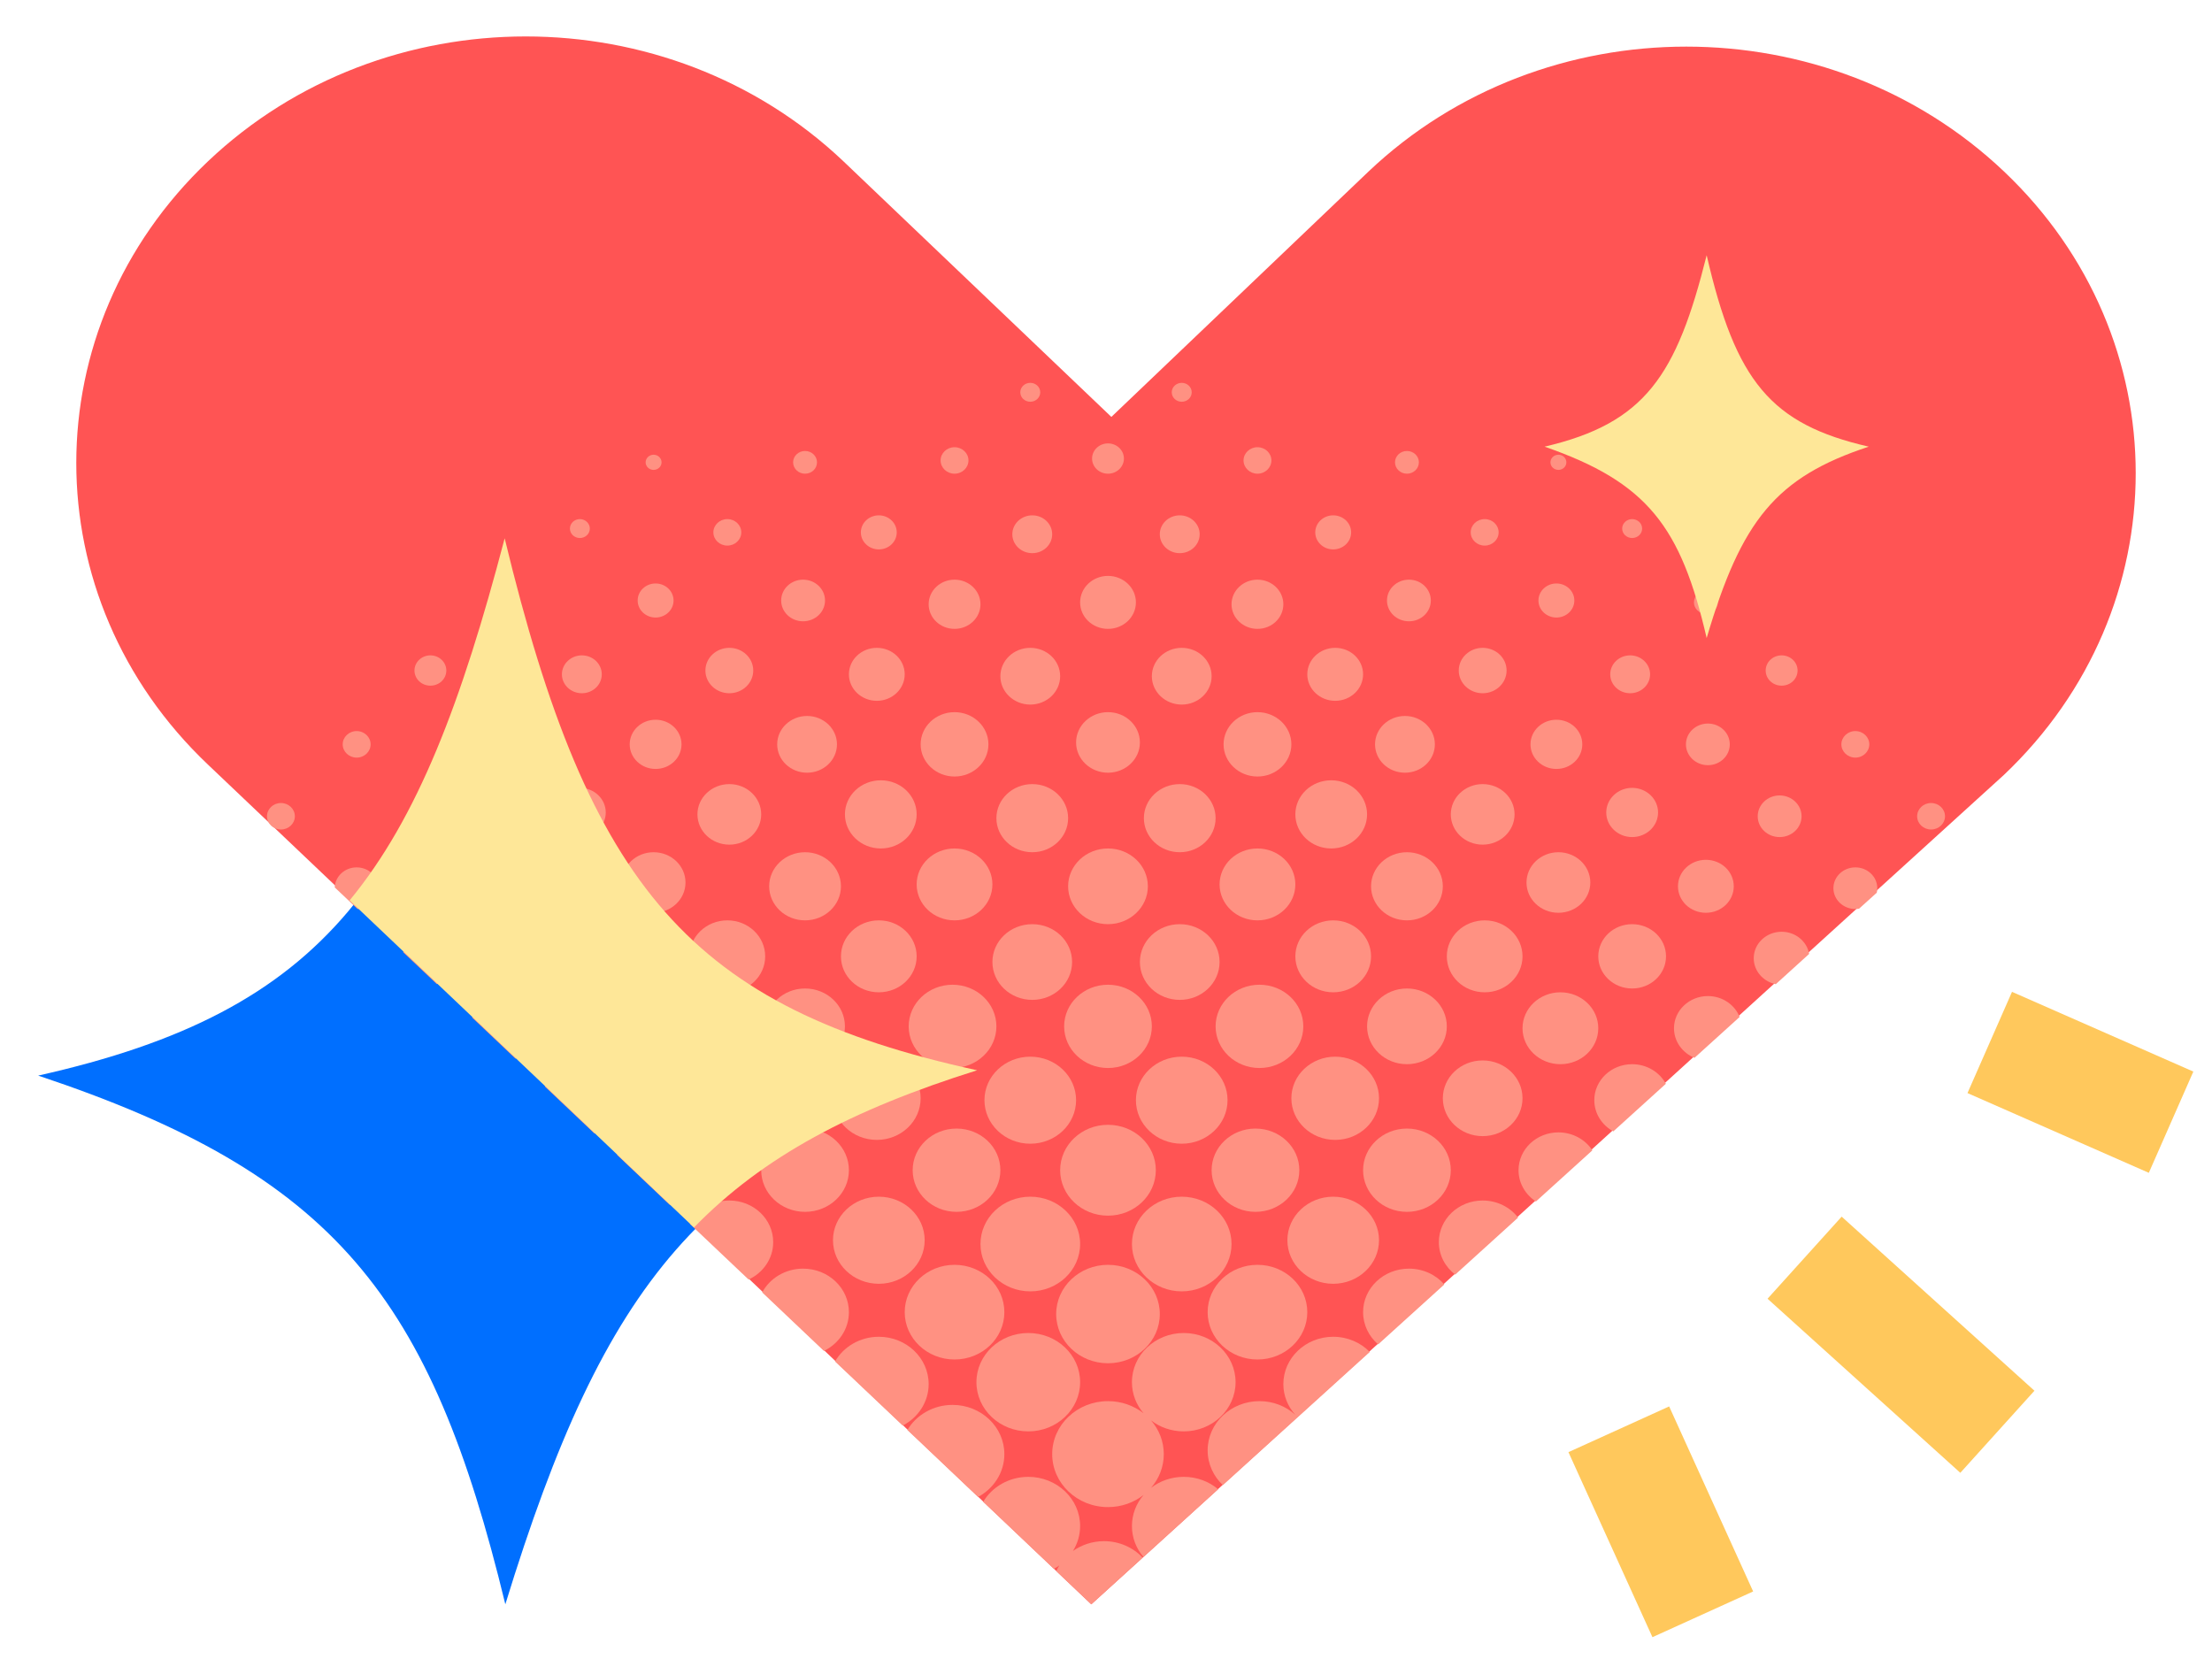 <svg width="40" height="30" viewBox="0 0 40 30" fill="none" xmlns="http://www.w3.org/2000/svg">
<path d="M9.138 9.89C10.65 16.185 12.471 18.326 17.586 19.45C12.742 20.978 10.942 23.142 9.138 29.011C7.791 23.453 6.065 21.241 0.69 19.45C5.929 18.278 7.569 15.908 9.138 9.89Z" fill="#006FFF"/>
<path d="M3.76 2.918C0.586 5.931 0.586 10.814 3.76 13.826L19.734 29.011L36.24 14.01C39.414 10.998 39.414 6.114 36.24 3.102C33.066 0.09 27.921 0.09 24.747 3.102L20.097 7.539L15.253 2.918C12.079 -0.094 6.934 -0.094 3.76 2.918Z" fill="#FF5454"/>
<path d="M33.938 16.143C33.944 16.116 33.947 16.089 33.947 16.061C33.947 15.853 33.77 15.685 33.551 15.685C33.332 15.685 33.154 15.853 33.154 16.061C33.154 16.269 33.332 16.438 33.551 16.438C33.574 16.438 33.596 16.436 33.618 16.432L33.938 16.143Z" fill="#FF9182"/>
<path d="M32.715 17.25C32.676 17.023 32.468 16.849 32.217 16.849C31.939 16.849 31.713 17.063 31.713 17.328C31.713 17.558 31.884 17.751 32.112 17.797L32.715 17.25Z" fill="#FF9182"/>
<path d="M31.458 18.39C31.37 18.169 31.146 18.012 30.884 18.012C30.546 18.012 30.271 18.273 30.271 18.594C30.271 18.834 30.424 19.04 30.642 19.129L31.458 18.39Z" fill="#FF9182"/>
<path d="M30.124 19.598C30.01 19.388 29.78 19.244 29.514 19.244C29.136 19.244 28.83 19.535 28.83 19.895C28.83 20.136 28.968 20.347 29.174 20.459L30.124 19.598Z" fill="#FF9182"/>
<path d="M28.795 20.802C28.668 20.607 28.44 20.477 28.181 20.477C27.783 20.477 27.46 20.783 27.46 21.161C27.46 21.396 27.585 21.603 27.774 21.727L28.795 20.802Z" fill="#FF9182"/>
<path d="M27.452 22.018C27.308 21.831 27.075 21.709 26.811 21.709C26.373 21.709 26.019 22.046 26.019 22.462C26.019 22.699 26.134 22.911 26.315 23.049L27.452 22.018Z" fill="#FF9182"/>
<path d="M26.118 23.227C25.966 23.052 25.736 22.941 25.478 22.941C25.02 22.941 24.649 23.293 24.649 23.728C24.649 23.959 24.754 24.167 24.921 24.311L26.118 23.227Z" fill="#FF9182"/>
<path d="M24.77 24.448C24.606 24.279 24.37 24.173 24.108 24.173C23.611 24.173 23.207 24.556 23.207 25.029C23.207 25.24 23.288 25.433 23.422 25.583C23.254 25.43 23.026 25.337 22.775 25.337C22.258 25.337 21.838 25.735 21.838 26.227C21.838 26.472 21.943 26.695 22.113 26.856L24.77 24.448Z" fill="#FF9182"/>
<path d="M22.029 26.931C21.864 26.791 21.645 26.706 21.406 26.706C21.181 26.706 20.975 26.781 20.814 26.905C20.958 26.74 21.045 26.527 21.045 26.295C21.045 26.063 20.958 25.85 20.814 25.685C20.975 25.809 21.181 25.884 21.406 25.884C21.923 25.884 22.343 25.486 22.343 24.994C22.343 24.503 21.923 24.105 21.406 24.105C20.888 24.105 20.469 24.503 20.469 24.994C20.469 25.207 20.547 25.403 20.679 25.556C20.504 25.419 20.28 25.337 20.036 25.337C19.479 25.337 19.027 25.766 19.027 26.295C19.027 26.824 19.479 27.253 20.036 27.253C20.28 27.253 20.504 27.171 20.679 27.034C20.547 27.187 20.469 27.383 20.469 27.596C20.469 27.808 20.547 28.003 20.678 28.156L22.029 26.931Z" fill="#FF9182"/>
<path d="M20.664 28.168C20.493 27.985 20.242 27.869 19.964 27.869C19.753 27.869 19.559 27.936 19.402 28.047C19.484 27.915 19.532 27.76 19.532 27.596C19.532 27.104 19.112 26.706 18.595 26.706C18.245 26.706 17.94 26.888 17.779 27.158L19.057 28.369C19.092 28.351 19.125 28.33 19.156 28.308C19.136 28.341 19.117 28.375 19.101 28.411L19.734 29.011L20.664 28.168Z" fill="#FF9182"/>
<path d="M17.686 27.07C17.97 26.917 18.162 26.627 18.162 26.295C18.162 25.804 17.742 25.405 17.225 25.405C16.874 25.405 16.569 25.588 16.408 25.859L17.686 27.07Z" fill="#FF9182"/>
<path d="M16.324 25.779C16.603 25.634 16.793 25.352 16.793 25.029C16.793 24.556 16.389 24.173 15.892 24.173C15.55 24.173 15.253 24.354 15.1 24.62L16.324 25.779Z" fill="#FF9182"/>
<path d="M14.899 24.429C15.167 24.299 15.351 24.034 15.351 23.728C15.351 23.293 14.98 22.941 14.522 22.941C14.2 22.941 13.92 23.116 13.783 23.371L14.899 24.429Z" fill="#FF9182"/>
<path d="M13.537 23.138C13.8 23.016 13.982 22.759 13.982 22.462C13.982 22.046 13.627 21.709 13.189 21.709C12.875 21.709 12.604 21.882 12.475 22.132L13.537 23.138Z" fill="#FF9182"/>
<path d="M12.111 21.787C12.364 21.681 12.54 21.441 12.54 21.161C12.54 20.783 12.217 20.477 11.819 20.477C11.524 20.477 11.271 20.645 11.159 20.885L12.111 21.787Z" fill="#FF9182"/>
<path d="M10.748 20.496C10.996 20.398 11.171 20.166 11.171 19.895C11.171 19.535 10.864 19.244 10.486 19.244C10.2 19.244 9.955 19.411 9.852 19.647L10.748 20.496Z" fill="#FF9182"/>
<path d="M9.321 19.143C9.558 19.063 9.729 18.847 9.729 18.594C9.729 18.273 9.455 18.012 9.116 18.012C8.849 18.012 8.622 18.175 8.538 18.401L9.321 19.143Z" fill="#FF9182"/>
<path d="M7.898 17.794C8.121 17.745 8.287 17.555 8.287 17.328C8.287 17.063 8.061 16.849 7.783 16.849C7.543 16.849 7.343 17.007 7.291 17.22L7.898 17.794Z" fill="#FF9182"/>
<path d="M6.466 16.438C6.677 16.429 6.846 16.264 6.846 16.061C6.846 15.853 6.668 15.685 6.449 15.685C6.236 15.685 6.061 15.846 6.053 16.047L6.466 16.438Z" fill="#FF9182"/>
<path d="M18.631 7.265C18.531 7.265 18.45 7.189 18.45 7.094C18.45 6.999 18.531 6.923 18.631 6.923C18.73 6.923 18.811 6.999 18.811 7.094C18.811 7.189 18.73 7.265 18.631 7.265Z" fill="#FF9182"/>
<path d="M20.036 8.566C20.195 8.566 20.324 8.443 20.324 8.292C20.324 8.141 20.195 8.018 20.036 8.018C19.877 8.018 19.748 8.141 19.748 8.292C19.748 8.443 19.877 8.566 20.036 8.566Z" fill="#FF9182"/>
<path d="M20.541 10.893C20.541 11.158 20.315 11.372 20.036 11.372C19.757 11.372 19.532 11.158 19.532 10.893C19.532 10.629 19.757 10.414 20.036 10.414C20.315 10.414 20.541 10.629 20.541 10.893Z" fill="#FF9182"/>
<path d="M20.036 13.973C20.355 13.973 20.613 13.728 20.613 13.426C20.613 13.123 20.355 12.878 20.036 12.878C19.718 12.878 19.459 13.123 19.459 13.426C19.459 13.728 19.718 13.973 20.036 13.973Z" fill="#FF9182"/>
<path d="M20.757 16.027C20.757 16.405 20.434 16.712 20.036 16.712C19.638 16.712 19.315 16.405 19.315 16.027C19.315 15.649 19.638 15.343 20.036 15.343C20.434 15.343 20.757 15.649 20.757 16.027Z" fill="#FF9182"/>
<path d="M20.036 19.313C20.474 19.313 20.829 18.976 20.829 18.56C20.829 18.144 20.474 17.807 20.036 17.807C19.598 17.807 19.243 18.144 19.243 18.56C19.243 18.976 19.598 19.313 20.036 19.313Z" fill="#FF9182"/>
<path d="M20.901 21.161C20.901 21.615 20.514 21.983 20.036 21.983C19.558 21.983 19.171 21.615 19.171 21.161C19.171 20.707 19.558 20.34 20.036 20.34C20.514 20.34 20.901 20.707 20.901 21.161Z" fill="#FF9182"/>
<path d="M20.036 24.652C20.554 24.652 20.973 24.254 20.973 23.762C20.973 23.271 20.554 22.872 20.036 22.872C19.519 22.872 19.099 23.271 19.099 23.762C19.099 24.254 19.519 24.652 20.036 24.652Z" fill="#FF9182"/>
<path d="M18.09 21.161C18.09 21.577 17.735 21.914 17.297 21.914C16.859 21.914 16.504 21.577 16.504 21.161C16.504 20.745 16.859 20.408 17.297 20.408C17.735 20.408 18.09 20.745 18.09 21.161Z" fill="#FF9182"/>
<path d="M18.631 23.352C19.128 23.352 19.532 22.968 19.532 22.496C19.532 22.023 19.128 21.64 18.631 21.64C18.133 21.64 17.73 22.023 17.73 22.496C17.73 22.968 18.133 23.352 18.631 23.352Z" fill="#FF9182"/>
<path d="M18.667 18.081C18.268 18.081 17.946 17.774 17.946 17.396C17.946 17.018 18.268 16.712 18.667 16.712C19.065 16.712 19.387 17.018 19.387 17.396C19.387 17.774 19.065 18.081 18.667 18.081Z" fill="#FF9182"/>
<path d="M17.261 16.643C17.639 16.643 17.946 16.352 17.946 15.993C17.946 15.634 17.639 15.343 17.261 15.343C16.883 15.343 16.576 15.634 16.576 15.993C16.576 16.352 16.883 16.643 17.261 16.643Z" fill="#FF9182"/>
<path d="M18.667 15.411C18.308 15.411 18.018 15.135 18.018 14.795C18.018 14.455 18.308 14.179 18.667 14.179C19.025 14.179 19.315 14.455 19.315 14.795C19.315 15.135 19.025 15.411 18.667 15.411Z" fill="#FF9182"/>
<path d="M18.631 12.741C18.929 12.741 19.171 12.511 19.171 12.228C19.171 11.944 18.929 11.715 18.631 11.715C18.332 11.715 18.09 11.944 18.09 12.228C18.09 12.511 18.332 12.741 18.631 12.741Z" fill="#FF9182"/>
<path d="M17.874 13.46C17.874 13.781 17.599 14.042 17.261 14.042C16.923 14.042 16.648 13.781 16.648 13.46C16.648 13.139 16.923 12.878 17.261 12.878C17.599 12.878 17.874 13.139 17.874 13.46Z" fill="#FF9182"/>
<path d="M15.928 15.343C16.286 15.343 16.576 15.067 16.576 14.726C16.576 14.386 16.286 14.11 15.928 14.11C15.569 14.11 15.279 14.386 15.279 14.726C15.279 15.067 15.569 15.343 15.928 15.343Z" fill="#FF9182"/>
<path d="M15.135 13.46C15.135 13.744 14.893 13.973 14.594 13.973C14.296 13.973 14.054 13.744 14.054 13.46C14.054 13.177 14.296 12.947 14.594 12.947C14.893 12.947 15.135 13.177 15.135 13.46Z" fill="#FF9182"/>
<path d="M15.856 12.673C16.134 12.673 16.36 12.458 16.36 12.194C16.36 11.929 16.134 11.715 15.856 11.715C15.577 11.715 15.351 11.929 15.351 12.194C15.351 12.458 15.577 12.673 15.856 12.673Z" fill="#FF9182"/>
<path d="M17.73 10.927C17.73 11.173 17.52 11.372 17.261 11.372C17.002 11.372 16.793 11.173 16.793 10.927C16.793 10.682 17.002 10.482 17.261 10.482C17.52 10.482 17.73 10.682 17.73 10.927Z" fill="#FF9182"/>
<path d="M18.306 9.661C18.306 9.85 18.468 10.003 18.667 10.003C18.866 10.003 19.027 9.85 19.027 9.661C19.027 9.472 18.866 9.319 18.667 9.319C18.468 9.319 18.306 9.472 18.306 9.661Z" fill="#FF9182"/>
<path d="M15.892 9.935C16.071 9.935 16.216 9.797 16.216 9.627C16.216 9.457 16.071 9.319 15.892 9.319C15.713 9.319 15.567 9.457 15.567 9.627C15.567 9.797 15.713 9.935 15.892 9.935Z" fill="#FF9182"/>
<path d="M17.513 8.326C17.513 8.458 17.4 8.566 17.261 8.566C17.122 8.566 17.009 8.458 17.009 8.326C17.009 8.194 17.122 8.087 17.261 8.087C17.4 8.087 17.513 8.194 17.513 8.326Z" fill="#FF9182"/>
<path d="M14.522 11.235C14.741 11.235 14.919 11.067 14.919 10.859C14.919 10.651 14.741 10.482 14.522 10.482C14.303 10.482 14.126 10.651 14.126 10.859C14.126 11.067 14.303 11.235 14.522 11.235Z" fill="#FF9182"/>
<path d="M13.621 12.125C13.621 12.352 13.428 12.536 13.189 12.536C12.95 12.536 12.756 12.352 12.756 12.125C12.756 11.898 12.95 11.715 13.189 11.715C13.428 11.715 13.621 11.898 13.621 12.125Z" fill="#FF9182"/>
<path d="M11.855 11.167C12.034 11.167 12.18 11.029 12.18 10.859C12.18 10.689 12.034 10.551 11.855 10.551C11.676 10.551 11.531 10.689 11.531 10.859C11.531 11.029 11.676 11.167 11.855 11.167Z" fill="#FF9182"/>
<path d="M13.405 9.627C13.405 9.759 13.292 9.866 13.153 9.866C13.013 9.866 12.9 9.759 12.9 9.627C12.9 9.494 13.013 9.387 13.153 9.387C13.292 9.387 13.405 9.494 13.405 9.627Z" fill="#FF9182"/>
<path d="M14.558 8.566C14.678 8.566 14.774 8.474 14.774 8.36C14.774 8.247 14.678 8.155 14.558 8.155C14.439 8.155 14.342 8.247 14.342 8.36C14.342 8.474 14.439 8.566 14.558 8.566Z" fill="#FF9182"/>
<path d="M11.963 8.36C11.963 8.436 11.899 8.497 11.819 8.497C11.74 8.497 11.675 8.436 11.675 8.36C11.675 8.285 11.74 8.223 11.819 8.223C11.899 8.223 11.963 8.285 11.963 8.36Z" fill="#FF9182"/>
<path d="M10.486 9.729C10.585 9.729 10.666 9.653 10.666 9.558C10.666 9.464 10.585 9.387 10.486 9.387C10.386 9.387 10.306 9.464 10.306 9.558C10.306 9.653 10.386 9.729 10.486 9.729Z" fill="#FF9182"/>
<path d="M18.631 20.682C18.173 20.682 17.802 20.329 17.802 19.895C17.802 19.46 18.173 19.108 18.631 19.108C19.088 19.108 19.459 19.46 19.459 19.895C19.459 20.329 19.088 20.682 18.631 20.682Z" fill="#FF9182"/>
<path d="M5.08 15C5.219 15 5.332 14.893 5.332 14.761C5.332 14.628 5.219 14.521 5.08 14.521C4.941 14.521 4.828 14.628 4.828 14.761C4.828 14.893 4.941 15 5.08 15Z" fill="#FF9182"/>
<path d="M19.532 24.994C19.532 25.486 19.112 25.884 18.595 25.884C18.077 25.884 17.657 25.486 17.657 24.994C17.657 24.503 18.077 24.105 18.595 24.105C19.112 24.105 19.532 24.503 19.532 24.994Z" fill="#FF9182"/>
<path d="M17.261 24.584C17.759 24.584 18.162 24.201 18.162 23.728C18.162 23.256 17.759 22.872 17.261 22.872C16.764 22.872 16.36 23.256 16.36 23.728C16.36 24.201 16.764 24.584 17.261 24.584Z" fill="#FF9182"/>
<path d="M16.721 22.427C16.721 22.862 16.349 23.215 15.892 23.215C15.434 23.215 15.063 22.862 15.063 22.427C15.063 21.993 15.434 21.64 15.892 21.64C16.349 21.64 16.721 21.993 16.721 22.427Z" fill="#FF9182"/>
<path d="M14.558 21.914C14.996 21.914 15.351 21.577 15.351 21.161C15.351 20.745 14.996 20.408 14.558 20.408C14.12 20.408 13.765 20.745 13.765 21.161C13.765 21.577 14.12 21.914 14.558 21.914Z" fill="#FF9182"/>
<path d="M18.018 18.56C18.018 18.976 17.663 19.313 17.225 19.313C16.787 19.313 16.432 18.976 16.432 18.56C16.432 18.144 16.787 17.807 17.225 17.807C17.663 17.807 18.018 18.144 18.018 18.56Z" fill="#FF9182"/>
<path d="M13.189 20.545C13.587 20.545 13.909 20.238 13.909 19.86C13.909 19.482 13.587 19.176 13.189 19.176C12.791 19.176 12.468 19.482 12.468 19.86C12.468 20.238 12.791 20.545 13.189 20.545Z" fill="#FF9182"/>
<path d="M16.576 17.294C16.576 17.653 16.27 17.944 15.892 17.944C15.513 17.944 15.207 17.653 15.207 17.294C15.207 16.934 15.513 16.643 15.892 16.643C16.27 16.643 16.576 16.934 16.576 17.294Z" fill="#FF9182"/>
<path d="M11.783 19.244C12.161 19.244 12.468 18.953 12.468 18.594C12.468 18.235 12.161 17.944 11.783 17.944C11.405 17.944 11.098 18.235 11.098 18.594C11.098 18.953 11.405 19.244 11.783 19.244Z" fill="#FF9182"/>
<path d="M15.207 16.027C15.207 16.367 14.916 16.643 14.558 16.643C14.2 16.643 13.909 16.367 13.909 16.027C13.909 15.687 14.2 15.411 14.558 15.411C14.916 15.411 15.207 15.687 15.207 16.027Z" fill="#FF9182"/>
<path d="M10.486 17.875C10.824 17.875 11.098 17.615 11.098 17.294C11.098 16.972 10.824 16.712 10.486 16.712C10.147 16.712 9.873 16.972 9.873 17.294C9.873 17.615 10.147 17.875 10.486 17.875Z" fill="#FF9182"/>
<path d="M13.765 14.726C13.765 15.029 13.507 15.274 13.189 15.274C12.87 15.274 12.612 15.029 12.612 14.726C12.612 14.424 12.87 14.179 13.189 14.179C13.507 14.179 13.765 14.424 13.765 14.726Z" fill="#FF9182"/>
<path d="M9.152 16.506C9.431 16.506 9.657 16.292 9.657 16.027C9.657 15.762 9.431 15.548 9.152 15.548C8.874 15.548 8.648 15.762 8.648 16.027C8.648 16.292 8.874 16.506 9.152 16.506Z" fill="#FF9182"/>
<path d="M12.324 13.46C12.324 13.706 12.114 13.905 11.855 13.905C11.597 13.905 11.387 13.706 11.387 13.46C11.387 13.214 11.597 13.015 11.855 13.015C12.114 13.015 12.324 13.214 12.324 13.46Z" fill="#FF9182"/>
<path d="M7.819 15.137C8.038 15.137 8.215 14.969 8.215 14.761C8.215 14.553 8.038 14.384 7.819 14.384C7.6 14.384 7.422 14.553 7.422 14.761C7.422 14.969 7.6 15.137 7.819 15.137Z" fill="#FF9182"/>
<path d="M10.882 12.194C10.882 12.383 10.721 12.536 10.522 12.536C10.323 12.536 10.161 12.383 10.161 12.194C10.161 12.005 10.323 11.851 10.522 11.851C10.721 11.851 10.882 12.005 10.882 12.194Z" fill="#FF9182"/>
<path d="M6.449 13.7C6.589 13.7 6.702 13.592 6.702 13.46C6.702 13.328 6.589 13.22 6.449 13.22C6.31 13.22 6.197 13.328 6.197 13.46C6.197 13.592 6.31 13.7 6.449 13.7Z" fill="#FF9182"/>
<path d="M9.369 10.893C9.369 11.007 9.272 11.098 9.152 11.098C9.033 11.098 8.936 11.007 8.936 10.893C8.936 10.78 9.033 10.688 9.152 10.688C9.272 10.688 9.369 10.78 9.369 10.893Z" fill="#FF9182"/>
<path d="M15.856 20.613C16.293 20.613 16.648 20.276 16.648 19.86C16.648 19.445 16.293 19.108 15.856 19.108C15.418 19.108 15.063 19.445 15.063 19.86C15.063 20.276 15.418 20.613 15.856 20.613Z" fill="#FF9182"/>
<path d="M15.279 18.56C15.279 18.938 14.956 19.244 14.558 19.244C14.16 19.244 13.837 18.938 13.837 18.56C13.837 18.182 14.16 17.875 14.558 17.875C14.956 17.875 15.279 18.182 15.279 18.56Z" fill="#FF9182"/>
<path d="M13.153 17.944C13.531 17.944 13.837 17.653 13.837 17.294C13.837 16.934 13.531 16.643 13.153 16.643C12.774 16.643 12.468 16.934 12.468 17.294C12.468 17.653 12.774 17.944 13.153 17.944Z" fill="#FF9182"/>
<path d="M12.396 15.959C12.396 16.261 12.138 16.506 11.819 16.506C11.501 16.506 11.243 16.261 11.243 15.959C11.243 15.656 11.501 15.411 11.819 15.411C12.138 15.411 12.396 15.656 12.396 15.959Z" fill="#FF9182"/>
<path d="M10.486 15.137C10.745 15.137 10.954 14.938 10.954 14.692C10.954 14.447 10.745 14.247 10.486 14.247C10.227 14.247 10.017 14.447 10.017 14.692C10.017 14.938 10.227 15.137 10.486 15.137Z" fill="#FF9182"/>
<path d="M9.513 13.46C9.513 13.668 9.335 13.837 9.116 13.837C8.897 13.837 8.72 13.668 8.72 13.46C8.72 13.252 8.897 13.084 9.116 13.084C9.335 13.084 9.513 13.252 9.513 13.46Z" fill="#FF9182"/>
<path d="M7.783 12.399C7.942 12.399 8.071 12.277 8.071 12.125C8.071 11.974 7.942 11.851 7.783 11.851C7.624 11.851 7.495 11.974 7.495 12.125C7.495 12.277 7.624 12.399 7.783 12.399Z" fill="#FF9182"/>
<path d="M21.91 21.161C21.91 21.577 22.265 21.914 22.703 21.914C23.141 21.914 23.496 21.577 23.496 21.161C23.496 20.745 23.141 20.408 22.703 20.408C22.265 20.408 21.91 20.745 21.91 21.161Z" fill="#FF9182"/>
<path d="M21.369 23.352C20.872 23.352 20.469 22.968 20.469 22.496C20.469 22.023 20.872 21.64 21.369 21.64C21.867 21.64 22.27 22.023 22.27 22.496C22.27 22.968 21.867 23.352 21.369 23.352Z" fill="#FF9182"/>
<path d="M21.334 18.081C21.732 18.081 22.054 17.774 22.054 17.396C22.054 17.018 21.732 16.712 21.334 16.712C20.935 16.712 20.613 17.018 20.613 17.396C20.613 17.774 20.935 18.081 21.334 18.081Z" fill="#FF9182"/>
<path d="M22.739 16.643C22.361 16.643 22.054 16.352 22.054 15.993C22.054 15.634 22.361 15.343 22.739 15.343C23.117 15.343 23.424 15.634 23.424 15.993C23.424 16.352 23.117 16.643 22.739 16.643Z" fill="#FF9182"/>
<path d="M21.334 15.411C21.692 15.411 21.982 15.135 21.982 14.795C21.982 14.455 21.692 14.179 21.334 14.179C20.975 14.179 20.685 14.455 20.685 14.795C20.685 15.135 20.975 15.411 21.334 15.411Z" fill="#FF9182"/>
<path d="M21.369 12.741C21.071 12.741 20.829 12.511 20.829 12.228C20.829 11.944 21.071 11.715 21.369 11.715C21.668 11.715 21.91 11.944 21.91 12.228C21.91 12.511 21.668 12.741 21.369 12.741Z" fill="#FF9182"/>
<path d="M22.126 13.46C22.126 13.781 22.401 14.042 22.739 14.042C23.077 14.042 23.352 13.781 23.352 13.46C23.352 13.139 23.077 12.878 22.739 12.878C22.401 12.878 22.126 13.139 22.126 13.46Z" fill="#FF9182"/>
<path d="M24.073 15.343C23.714 15.343 23.424 15.067 23.424 14.726C23.424 14.386 23.714 14.11 24.073 14.11C24.431 14.11 24.721 14.386 24.721 14.726C24.721 15.067 24.431 15.343 24.073 15.343Z" fill="#FF9182"/>
<path d="M24.865 13.46C24.865 13.744 25.107 13.973 25.406 13.973C25.704 13.973 25.947 13.744 25.947 13.46C25.947 13.177 25.704 12.947 25.406 12.947C25.107 12.947 24.865 13.177 24.865 13.46Z" fill="#FF9182"/>
<path d="M24.145 12.673C23.866 12.673 23.64 12.458 23.64 12.194C23.64 11.929 23.866 11.715 24.145 11.715C24.423 11.715 24.649 11.929 24.649 12.194C24.649 12.458 24.423 12.673 24.145 12.673Z" fill="#FF9182"/>
<path d="M22.27 10.927C22.27 11.173 22.48 11.372 22.739 11.372C22.998 11.372 23.207 11.173 23.207 10.927C23.207 10.682 22.998 10.482 22.739 10.482C22.48 10.482 22.27 10.682 22.27 10.927Z" fill="#FF9182"/>
<path d="M21.694 9.661C21.694 9.85 21.532 10.003 21.334 10.003C21.134 10.003 20.973 9.85 20.973 9.661C20.973 9.472 21.134 9.319 21.334 9.319C21.532 9.319 21.694 9.472 21.694 9.661Z" fill="#FF9182"/>
<path d="M21.369 7.265C21.469 7.265 21.55 7.189 21.55 7.094C21.55 6.999 21.469 6.923 21.369 6.923C21.27 6.923 21.189 6.999 21.189 7.094C21.189 7.189 21.27 7.265 21.369 7.265Z" fill="#FF9182"/>
<path d="M24.108 9.935C23.929 9.935 23.784 9.797 23.784 9.627C23.784 9.457 23.929 9.319 24.108 9.319C24.288 9.319 24.433 9.457 24.433 9.627C24.433 9.797 24.288 9.935 24.108 9.935Z" fill="#FF9182"/>
<path d="M22.487 8.326C22.487 8.458 22.6 8.566 22.739 8.566C22.878 8.566 22.991 8.458 22.991 8.326C22.991 8.194 22.878 8.087 22.739 8.087C22.6 8.087 22.487 8.194 22.487 8.326Z" fill="#FF9182"/>
<path d="M25.478 11.235C25.259 11.235 25.081 11.067 25.081 10.859C25.081 10.651 25.259 10.482 25.478 10.482C25.697 10.482 25.874 10.651 25.874 10.859C25.874 11.067 25.697 11.235 25.478 11.235Z" fill="#FF9182"/>
<path d="M26.379 12.125C26.379 12.352 26.573 12.536 26.811 12.536C27.05 12.536 27.244 12.352 27.244 12.125C27.244 11.898 27.05 11.715 26.811 11.715C26.573 11.715 26.379 11.898 26.379 12.125Z" fill="#FF9182"/>
<path d="M28.145 11.167C27.966 11.167 27.82 11.029 27.82 10.859C27.82 10.689 27.966 10.551 28.145 10.551C28.324 10.551 28.469 10.689 28.469 10.859C28.469 11.029 28.324 11.167 28.145 11.167Z" fill="#FF9182"/>
<path d="M26.595 9.627C26.595 9.759 26.708 9.866 26.848 9.866C26.987 9.866 27.1 9.759 27.1 9.627C27.1 9.494 26.987 9.387 26.848 9.387C26.708 9.387 26.595 9.494 26.595 9.627Z" fill="#FF9182"/>
<path d="M25.442 8.566C25.323 8.566 25.226 8.474 25.226 8.36C25.226 8.247 25.323 8.155 25.442 8.155C25.561 8.155 25.658 8.247 25.658 8.36C25.658 8.474 25.561 8.566 25.442 8.566Z" fill="#FF9182"/>
<path d="M28.037 8.36C28.037 8.436 28.101 8.497 28.181 8.497C28.261 8.497 28.325 8.436 28.325 8.36C28.325 8.285 28.261 8.223 28.181 8.223C28.101 8.223 28.037 8.285 28.037 8.36Z" fill="#FF9182"/>
<path d="M29.514 9.729C29.415 9.729 29.334 9.653 29.334 9.558C29.334 9.464 29.415 9.387 29.514 9.387C29.614 9.387 29.695 9.464 29.695 9.558C29.695 9.653 29.614 9.729 29.514 9.729Z" fill="#FF9182"/>
<path d="M21.369 20.682C21.827 20.682 22.198 20.329 22.198 19.895C22.198 19.46 21.827 19.108 21.369 19.108C20.912 19.108 20.541 19.46 20.541 19.895C20.541 20.329 20.912 20.682 21.369 20.682Z" fill="#FF9182"/>
<path d="M34.92 15C34.781 15 34.668 14.893 34.668 14.761C34.668 14.628 34.781 14.521 34.92 14.521C35.059 14.521 35.172 14.628 35.172 14.761C35.172 14.893 35.059 15 34.92 15Z" fill="#FF9182"/>
<path d="M22.739 24.584C22.241 24.584 21.838 24.201 21.838 23.728C21.838 23.256 22.241 22.872 22.739 22.872C23.237 22.872 23.64 23.256 23.64 23.728C23.64 24.201 23.237 24.584 22.739 24.584Z" fill="#FF9182"/>
<path d="M23.28 22.427C23.28 22.862 23.651 23.215 24.108 23.215C24.566 23.215 24.937 22.862 24.937 22.427C24.937 21.993 24.566 21.64 24.108 21.64C23.651 21.64 23.28 21.993 23.28 22.427Z" fill="#FF9182"/>
<path d="M25.442 21.914C25.004 21.914 24.649 21.577 24.649 21.161C24.649 20.745 25.004 20.408 25.442 20.408C25.88 20.408 26.235 20.745 26.235 21.161C26.235 21.577 25.88 21.914 25.442 21.914Z" fill="#FF9182"/>
<path d="M21.982 18.56C21.982 18.976 22.337 19.313 22.775 19.313C23.213 19.313 23.568 18.976 23.568 18.56C23.568 18.144 23.213 17.807 22.775 17.807C22.337 17.807 21.982 18.144 21.982 18.56Z" fill="#FF9182"/>
<path d="M26.811 20.545C26.413 20.545 26.091 20.238 26.091 19.86C26.091 19.482 26.413 19.176 26.811 19.176C27.209 19.176 27.532 19.482 27.532 19.86C27.532 20.238 27.209 20.545 26.811 20.545Z" fill="#FF9182"/>
<path d="M23.424 17.294C23.424 17.653 23.73 17.944 24.108 17.944C24.487 17.944 24.793 17.653 24.793 17.294C24.793 16.934 24.487 16.643 24.108 16.643C23.73 16.643 23.424 16.934 23.424 17.294Z" fill="#FF9182"/>
<path d="M28.217 19.244C27.839 19.244 27.532 18.953 27.532 18.594C27.532 18.235 27.839 17.944 28.217 17.944C28.595 17.944 28.902 18.235 28.902 18.594C28.902 18.953 28.595 19.244 28.217 19.244Z" fill="#FF9182"/>
<path d="M24.793 16.027C24.793 16.367 25.084 16.643 25.442 16.643C25.8 16.643 26.091 16.367 26.091 16.027C26.091 15.687 25.8 15.411 25.442 15.411C25.084 15.411 24.793 15.687 24.793 16.027Z" fill="#FF9182"/>
<path d="M29.514 17.875C29.176 17.875 28.902 17.615 28.902 17.294C28.902 16.972 29.176 16.712 29.514 16.712C29.853 16.712 30.127 16.972 30.127 17.294C30.127 17.615 29.853 17.875 29.514 17.875Z" fill="#FF9182"/>
<path d="M26.235 14.726C26.235 15.029 26.493 15.274 26.811 15.274C27.13 15.274 27.388 15.029 27.388 14.726C27.388 14.424 27.13 14.179 26.811 14.179C26.493 14.179 26.235 14.424 26.235 14.726Z" fill="#FF9182"/>
<path d="M30.848 16.506C30.569 16.506 30.343 16.292 30.343 16.027C30.343 15.762 30.569 15.548 30.848 15.548C31.126 15.548 31.352 15.762 31.352 16.027C31.352 16.292 31.126 16.506 30.848 16.506Z" fill="#FF9182"/>
<path d="M27.676 13.46C27.676 13.706 27.886 13.905 28.145 13.905C28.404 13.905 28.613 13.706 28.613 13.46C28.613 13.214 28.404 13.015 28.145 13.015C27.886 13.015 27.676 13.214 27.676 13.46Z" fill="#FF9182"/>
<path d="M32.181 15.137C31.962 15.137 31.785 14.969 31.785 14.761C31.785 14.553 31.962 14.384 32.181 14.384C32.4 14.384 32.578 14.553 32.578 14.761C32.578 14.969 32.4 15.137 32.181 15.137Z" fill="#FF9182"/>
<path d="M29.118 12.194C29.118 12.383 29.279 12.536 29.478 12.536C29.677 12.536 29.839 12.383 29.839 12.194C29.839 12.005 29.677 11.851 29.478 11.851C29.279 11.851 29.118 12.005 29.118 12.194Z" fill="#FF9182"/>
<path d="M33.551 13.7C33.411 13.7 33.298 13.592 33.298 13.46C33.298 13.328 33.411 13.22 33.551 13.22C33.69 13.22 33.803 13.328 33.803 13.46C33.803 13.592 33.69 13.7 33.551 13.7Z" fill="#FF9182"/>
<path d="M30.632 10.893C30.632 11.007 30.728 11.098 30.848 11.098C30.967 11.098 31.064 11.007 31.064 10.893C31.064 10.78 30.967 10.688 30.848 10.688C30.728 10.688 30.632 10.78 30.632 10.893Z" fill="#FF9182"/>
<path d="M24.145 20.613C23.707 20.613 23.352 20.276 23.352 19.86C23.352 19.445 23.707 19.108 24.145 19.108C24.582 19.108 24.937 19.445 24.937 19.86C24.937 20.276 24.582 20.613 24.145 20.613Z" fill="#FF9182"/>
<path d="M24.721 18.56C24.721 18.938 25.044 19.244 25.442 19.244C25.84 19.244 26.163 18.938 26.163 18.56C26.163 18.182 25.84 17.875 25.442 17.875C25.044 17.875 24.721 18.182 24.721 18.56Z" fill="#FF9182"/>
<path d="M26.848 17.944C26.469 17.944 26.163 17.653 26.163 17.294C26.163 16.934 26.469 16.643 26.848 16.643C27.226 16.643 27.532 16.934 27.532 17.294C27.532 17.653 27.226 17.944 26.848 17.944Z" fill="#FF9182"/>
<path d="M27.604 15.959C27.604 16.261 27.862 16.506 28.181 16.506C28.499 16.506 28.758 16.261 28.758 15.959C28.758 15.656 28.499 15.411 28.181 15.411C27.862 15.411 27.604 15.656 27.604 15.959Z" fill="#FF9182"/>
<path d="M29.514 15.137C29.256 15.137 29.046 14.938 29.046 14.692C29.046 14.447 29.256 14.247 29.514 14.247C29.773 14.247 29.983 14.447 29.983 14.692C29.983 14.938 29.773 15.137 29.514 15.137Z" fill="#FF9182"/>
<path d="M30.487 13.46C30.487 13.668 30.665 13.837 30.884 13.837C31.103 13.837 31.28 13.668 31.28 13.46C31.28 13.252 31.103 13.084 30.884 13.084C30.665 13.084 30.487 13.252 30.487 13.46Z" fill="#FF9182"/>
<path d="M32.217 12.399C32.058 12.399 31.929 12.277 31.929 12.125C31.929 11.974 32.058 11.851 32.217 11.851C32.377 11.851 32.506 11.974 32.506 12.125C32.506 12.277 32.377 12.399 32.217 12.399Z" fill="#FF9182"/>
<path fill-rule="evenodd" clip-rule="evenodd" d="M12.549 22.197C13.801 20.911 15.407 20.064 17.669 19.354C12.496 18.223 10.655 16.069 9.126 9.734C8.348 12.701 7.554 14.787 6.322 16.282L12.549 22.197Z" fill="#FEE798"/>
<path d="M30.862 4.615C31.387 6.894 32.019 7.67 33.793 8.077C32.112 8.63 31.488 9.414 30.862 11.538C30.395 9.526 29.796 8.725 27.931 8.077C29.749 7.652 30.318 6.794 30.862 4.615Z" fill="#FEE798"/>
<path d="M29.273 25.846L30.792 29.192M32.633 22.743L36.119 25.891M35.981 18.851L39.26 20.293" stroke="#FFC85C" stroke-width="2"/>
</svg>
